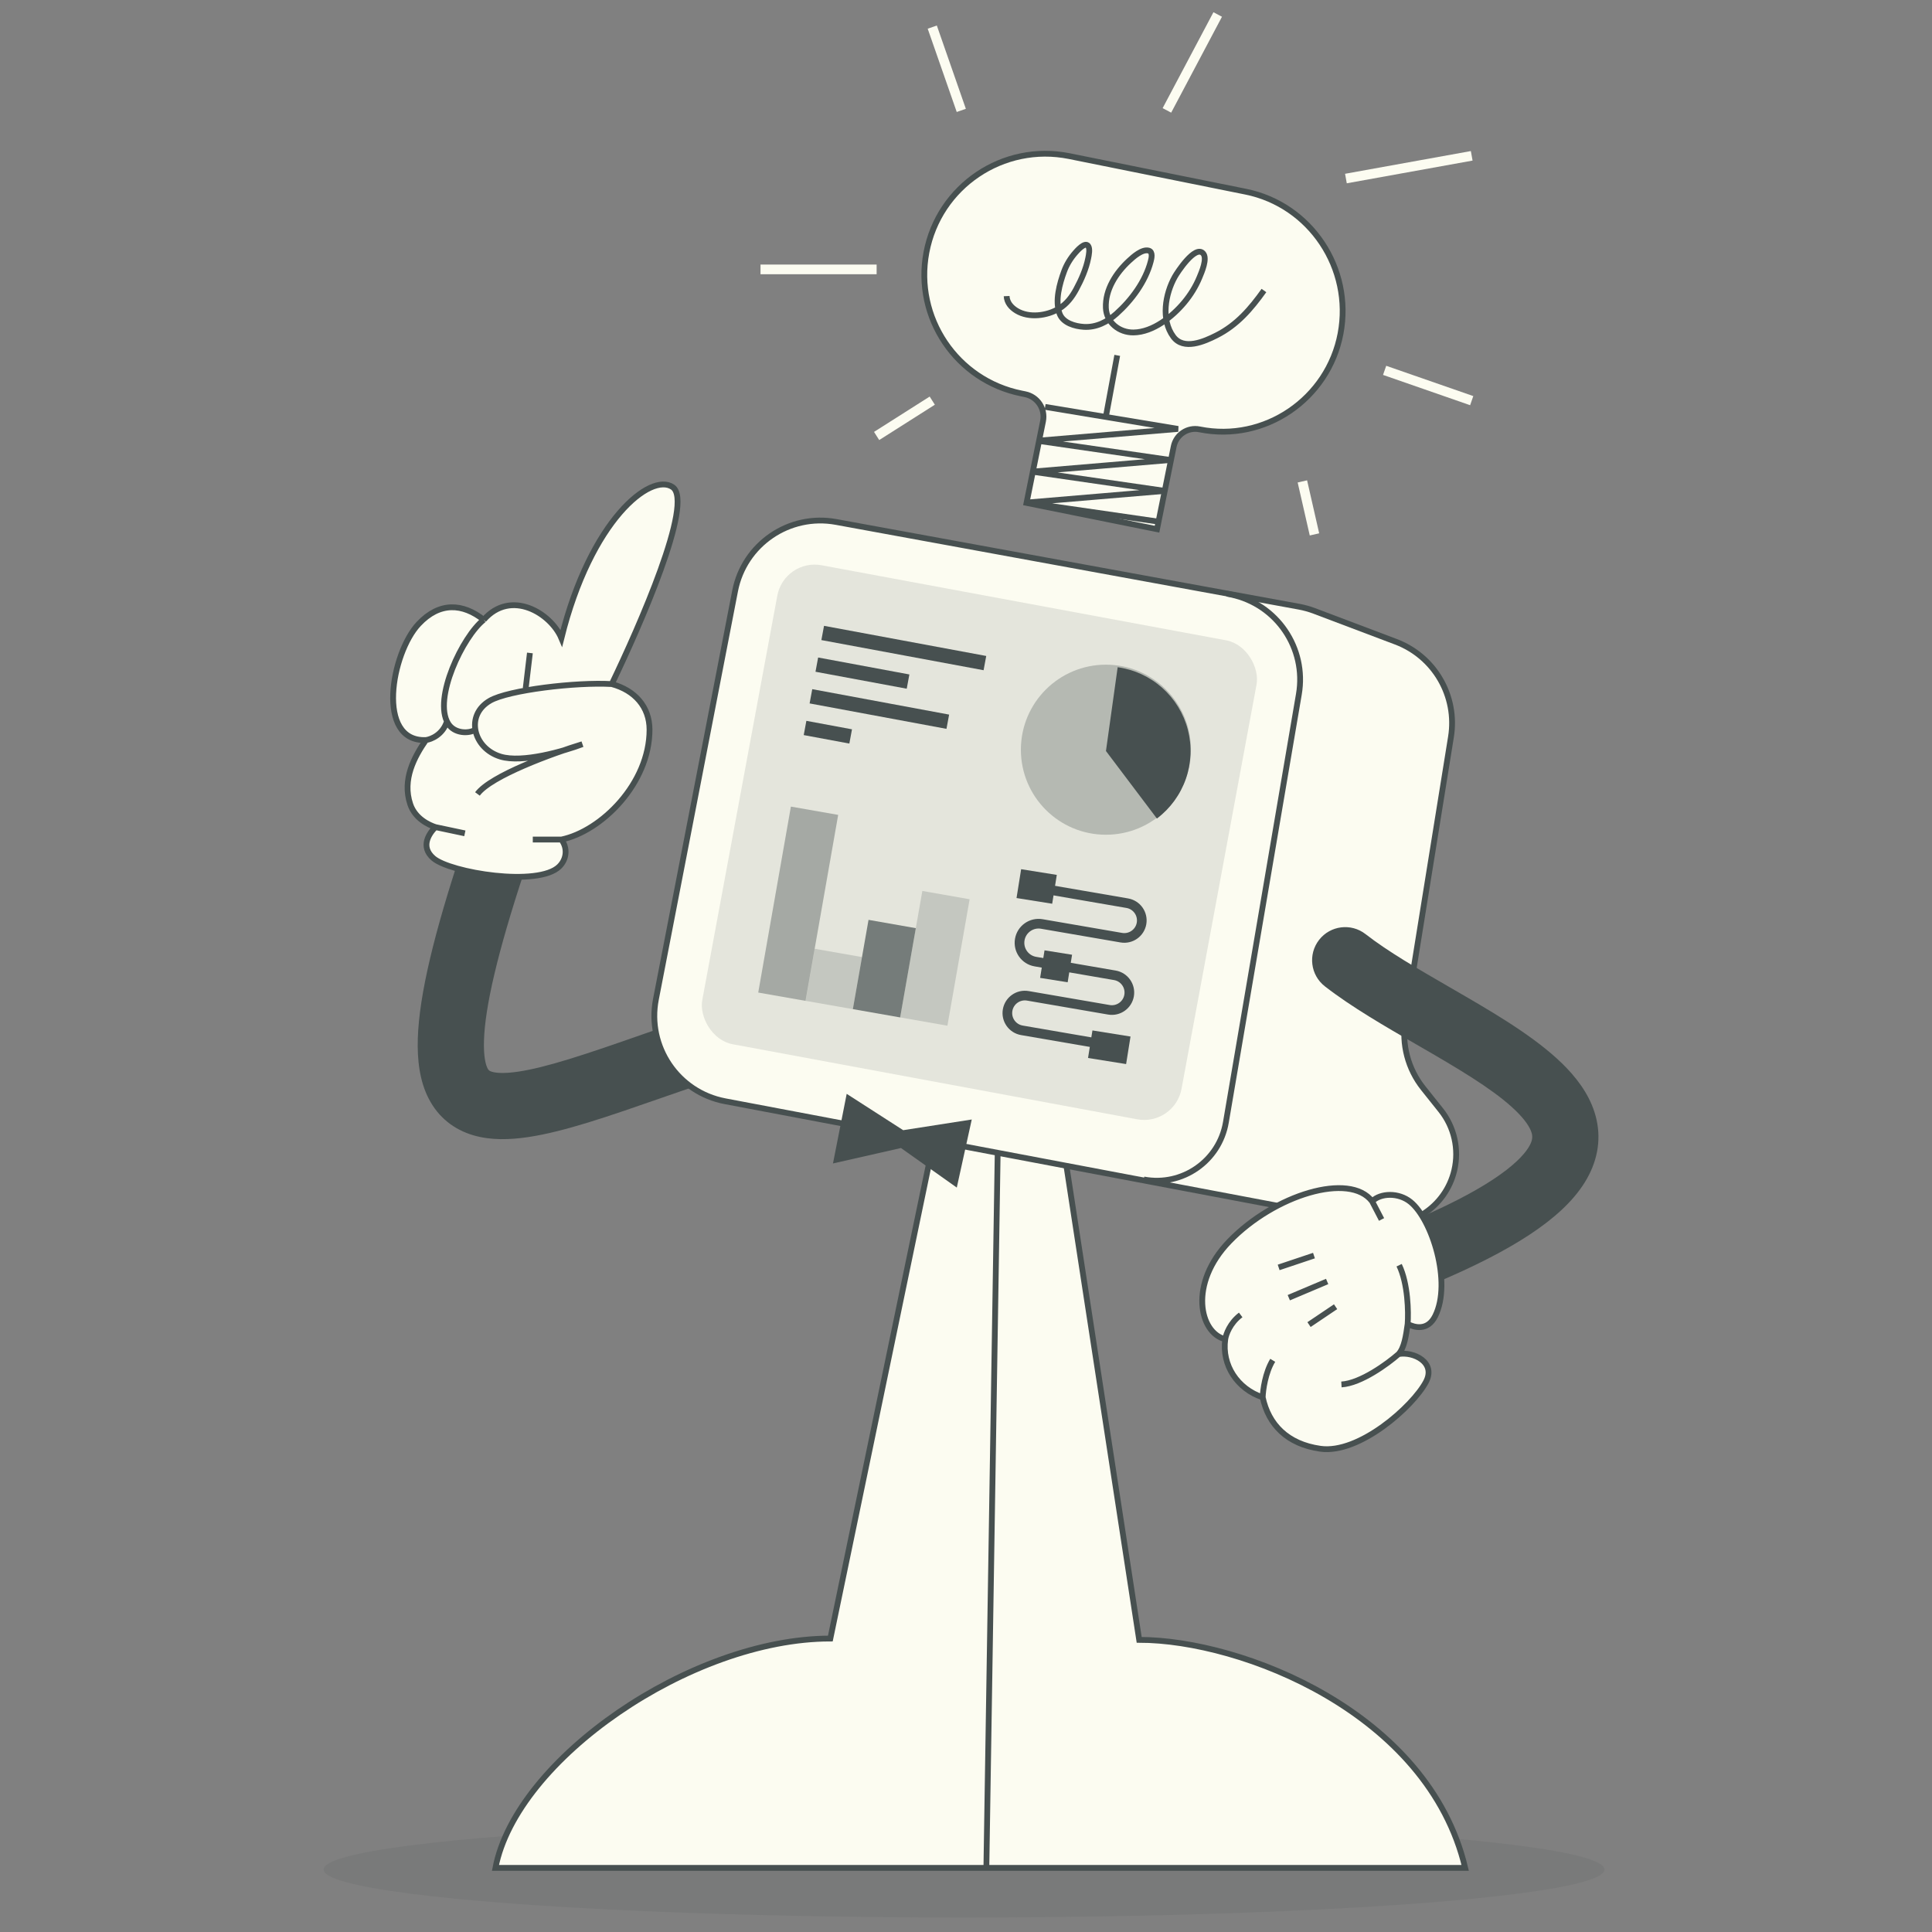 <svg width="100%" height="100%" viewBox="0 0 400 400" fill="none" xmlns="http://www.w3.org/2000/svg">
<rect x="0" y="0" width="400" height="400" fill="#808080" stroke="none"/>
<ellipse opacity="0.12" cx="199.59" cy="387.068" rx="132.59" ry="9.936" fill="#475050"/>
<path fill-rule="evenodd" clip-rule="evenodd" d="M157.255 213.229C158.433 216.825 156.472 220.695 152.876 221.873C147.762 223.547 142.682 225.316 137.865 226.992C131.961 229.048 126.454 230.965 121.769 232.401C117.353 233.755 113.146 234.858 109.326 235.425C105.579 235.982 101.63 236.118 97.995 235.048C94.049 233.888 90.78 231.387 88.76 227.462C86.896 223.843 86.361 219.529 86.504 214.98C86.791 205.934 89.9 193.153 95.638 175.822L108.648 180.129C102.936 197.379 100.42 208.519 100.202 215.413C100.094 218.834 100.587 220.495 100.944 221.19C101.145 221.58 101.289 221.733 101.862 221.901C102.744 222.161 104.418 222.3 107.312 221.87C110.132 221.451 113.582 220.577 117.752 219.299C122.417 217.869 127.372 216.138 132.907 214.206C137.655 212.549 142.83 210.742 148.611 208.849C152.208 207.671 156.078 209.632 157.255 213.229Z" fill="#475050"/>
<path d="M204.217 386.723H203.306H102.579C106.89 364.234 143.047 339.243 171.913 339.243L195.426 226.039L206.732 227.752L219.066 230.15L235.856 339.514C257.069 339.514 295.729 354.565 303.348 386.723H204.217Z" fill="#FCFCF1"/>
<path d="M203.306 386.723H303.348C295.729 354.565 257.069 339.514 235.856 339.514L219.066 230.15L206.732 227.752M206.732 227.752L204.217 386.723H102.579C106.89 364.234 143.047 339.243 171.913 339.243L195.426 226.039L206.732 227.752Z" stroke="#475050" stroke-width="1.2"/>
<path d="M268.964 125.61C270.028 125.805 271.073 126.095 272.085 126.478L289 132.869C297.001 135.892 301.77 144.127 300.409 152.571L290.962 211.193C290.155 216.2 291.497 221.315 294.659 225.28L298.289 229.832C301.085 233.337 302.12 237.931 301.099 242.297C299.312 249.934 291.825 254.807 284.119 253.349L150.127 228.002C140.328 226.149 133.904 216.681 135.802 206.89L152.193 122.346C154.071 112.659 163.398 106.29 173.104 108.066L268.964 125.61Z" fill="#FCFCF1" stroke="#475050" stroke-width="1.2"/>
<path d="M236.809 244.2V244.2C244.784 245.703 252.441 240.375 253.805 232.375L268.918 143.733C270.543 134.203 264.35 125.092 254.891 123.096L254.012 122.91" stroke="#475050" stroke-width="1.2"/>
<rect opacity="0.13" x="162.368" y="115.594" width="100.912" height="100.863" rx="7.864" transform="rotate(10.512 162.368 115.594)" fill="#475050"/>
<rect opacity="0.2" width="9.94" height="26.58" transform="matrix(-0.985 -0.173 -0.173 0.985 200.751 186.181)" fill="#475050"/>
<rect opacity="0.7" width="9.94" height="18.762" transform="matrix(-0.985 -0.173 -0.173 0.985 189.611 192.167)" fill="#475050"/>
<rect opacity="0.2" width="9.94" height="10.945" transform="matrix(-0.985 -0.173 -0.173 0.985 178.471 198.152)" fill="#475050"/>
<rect opacity="0.4" width="9.94" height="39.089" transform="matrix(-0.985 -0.173 -0.173 0.985 173.536 168.715)" fill="#475050"/>
<path d="M175.298 226.469L172.46 240.879L186.539 237.685L198.092 245.876L201.192 231.779L187 233.994L175.298 226.469Z" fill="#475050"/>
<circle opacity="0.3" cx="228.968" cy="155.219" r="17.605" fill="#475050"/>
<path d="M239.527 169.471C242.292 167.384 244.377 164.524 245.517 161.253C246.657 157.981 246.801 154.445 245.932 151.091C245.062 147.738 243.217 144.717 240.631 142.412C238.045 140.107 234.833 138.62 231.402 138.141L228.976 155.489L239.527 169.471Z" fill="#475050"/>
<path d="M213.034 183.488L233.388 186.996C235.359 187.335 236.683 189.209 236.343 191.181V191.181C236.003 193.153 234.129 194.476 232.157 194.136L215.698 191.3C213.547 190.93 211.503 192.373 211.132 194.524V194.524C210.762 196.675 212.205 198.72 214.356 199.09L230.815 201.927C232.787 202.266 234.11 204.14 233.77 206.112V206.112C233.43 208.084 231.556 209.407 229.584 209.067L212.801 206.175C210.829 205.836 208.955 207.159 208.615 209.131V209.131C208.275 211.103 209.599 212.977 211.57 213.316L231.924 216.824" stroke="#475050" stroke-width="2"/>
<rect x="211.416" y="179.957" width="7.477" height="6.047" transform="rotate(9.087 211.416 179.957)" fill="#475050"/>
<rect x="226.179" y="213.342" width="7.983" height="5.774" transform="rotate(9.087 226.179 213.342)" fill="#475050"/>
<rect x="216.259" y="196.758" width="5.774" height="5.774" transform="rotate(9.087 216.259 196.758)" fill="#475050"/>
<path d="M170.332 131.047L203.915 137.287" stroke="#475050" stroke-width="3"/>
<path d="M169.113 137.604L188.003 141.114" stroke="#475050" stroke-width="3"/>
<path d="M166.677 150.717L176.122 152.472" stroke="#475050" stroke-width="3"/>
<path d="M167.895 144.16L196.231 149.425" stroke="#475050" stroke-width="3"/>
<path d="M89.724 177.684C86.944 175.28 88.855 172.533 90.159 171.246C88.855 170.816 85.959 169.529 84.945 166.524C83.207 161.373 85.814 156.651 88.19 153.217C77.762 153.647 81.034 135.189 86.683 129.18C91.017 124.569 95.808 124.887 100.153 128.321C105.801 121.883 114.057 126.968 116.229 132.119C122.312 107.652 134.739 97.759 139.258 100.85C143.777 103.94 132.306 129.895 126.657 141.628C131.437 142.916 134.478 146.35 134.478 151.071C134.478 162.232 124.485 172.104 116.229 173.821C117.533 175.538 117.369 177.846 115.795 179.401C111.45 183.694 93.2 180.689 89.724 177.684Z" fill="#FCFCF1"/>
<path d="M90.159 171.246C88.855 172.533 86.944 175.28 89.724 177.684C93.2 180.689 111.45 183.694 115.795 179.401C117.369 177.846 117.533 175.538 116.229 173.821M90.159 171.246C88.855 170.816 85.959 169.529 84.945 166.524C83.207 161.373 85.814 156.651 88.19 153.217M90.159 171.246L96.242 172.533M116.229 173.821C124.485 172.104 134.478 162.232 134.478 151.071C134.478 146.35 131.437 142.916 126.657 141.628M116.229 173.821H110.309M126.657 141.628C132.306 129.895 143.777 103.94 139.258 100.85C134.739 97.759 122.312 107.652 116.229 132.119C114.057 126.968 105.801 121.883 100.153 128.321M126.657 141.628C119.271 141.199 105.278 142.86 101.456 145.062C96.242 148.067 97.98 154.934 103.629 156.651C108.147 158.025 116.808 155.507 120.574 154.076C114.491 155.936 101.63 160.6 98.849 164.378M100.153 128.321C95.808 124.887 91.017 124.569 86.683 129.18C81.034 135.189 77.762 153.647 88.19 153.217M100.153 128.321C95.808 131.755 89.638 144.633 92.766 149.784C94.069 151.93 97.115 151.93 98.418 151.071M88.19 153.217C89.279 153.074 91.674 152.101 92.535 149.354M108.843 142.486L109.712 135.189" stroke="#475050" stroke-width="1.2"/>
<path fill-rule="evenodd" clip-rule="evenodd" d="M273.102 194.595C275.426 191.608 279.732 191.071 282.718 193.395C287.377 197.02 293.458 200.535 300.053 204.347C301.192 205.006 302.346 205.673 303.512 206.351C310.984 210.701 319.152 215.642 324.447 221.221C327.153 224.072 329.604 227.587 330.542 231.801C331.538 236.274 330.65 240.732 328.072 244.855C325.621 248.777 321.711 252.313 316.662 255.64C311.562 259.001 304.923 262.392 296.57 265.877L291.293 253.23C299.179 249.939 304.979 246.927 309.121 244.197C313.315 241.434 315.45 239.193 316.452 237.591C317.327 236.191 317.299 235.379 317.165 234.778C316.974 233.917 316.306 232.55 314.507 230.655C310.794 226.743 304.41 222.732 296.617 218.195C295.552 217.575 294.461 216.946 293.356 216.308C286.828 212.54 279.775 208.47 274.302 204.21C271.315 201.886 270.778 197.581 273.102 194.595Z" fill="#475050"/>
<path d="M292.025 248.847C289.573 246.861 285.821 246.975 284.081 248.72C279.473 242.595 263.873 247.357 254.55 256.987C246.012 265.807 248.378 276.019 253.676 277.265C252.918 282.631 256.2 287.573 261.429 289.307C262.622 294.949 266.53 298.985 273.36 299.95C281.41 301.087 292.508 291.21 295.218 286.12C297.386 282.047 292.63 279.783 289.565 280.345C290.748 279.019 291.092 276.58 291.44 274.122C292.831 274.836 295.564 275.64 297.148 272.46C300.621 265.486 296.49 252.463 292.025 248.847Z" fill="#FCFCF1"/>
<path d="M284.081 248.72C285.821 246.975 289.573 246.861 292.025 248.847C296.49 252.463 300.621 265.486 297.148 272.46C295.564 275.64 292.831 274.836 291.44 274.122M284.081 248.72C279.473 242.595 263.873 247.357 254.55 256.987C246.012 265.807 248.378 276.019 253.676 277.265M284.081 248.72L286.038 252.479M291.44 274.122C291.092 276.58 290.748 279.019 289.565 280.345M291.44 274.122C291.621 271.666 291.521 265.793 289.676 261.95M289.565 280.345C292.63 279.783 297.386 282.047 295.218 286.12C292.508 291.21 281.41 301.087 273.36 299.95C266.53 298.985 262.622 294.949 261.429 289.307M289.565 280.345C287.292 282.346 281.742 286.405 277.729 286.635M261.429 289.307C256.2 287.573 252.918 282.631 253.676 277.265M261.429 289.307C261.473 287.821 261.95 284.206 263.507 281.639M253.676 277.265C253.814 276.289 254.646 273.919 256.873 272.243M276.52 270.541L271.021 274.242M274.77 265.317L266.832 268.674M272.044 259.956L264.732 262.406" stroke="#475050" stroke-width="1.2"/>
<path d="M215.947 87.209L212.533 104.121L239.547 109.564L243.003 92.446C243.499 89.99 245.892 88.4 248.348 88.895C261.851 91.616 275.004 82.593 277.547 69.056C280.078 55.577 271.341 42.391 257.897 39.682L221.388 32.325C207.691 29.565 194.382 38.538 191.803 52.27C189.271 65.748 198.042 78.758 211.486 81.467L212.233 81.618C214.803 82.136 216.466 84.639 215.947 87.209Z" fill="#FCFCF1" stroke="#475050" stroke-width="1.2"/>
<path d="M216.381 84.244L243.899 88.805L214.785 91.251L242.318 95.235L213.674 97.65L241.207 101.635L212.563 104.05L240.096 108.035" stroke="#475050" stroke-width="1.2"/>
<path d="M219.271 63.894C219.218 63.927 219.164 63.959 219.109 63.99C219.177 64.334 219.271 64.667 219.394 64.988C220.121 66.882 222.567 67.563 224.391 67.675C226.334 67.795 228.099 67.159 229.652 66.124C229.244 65.428 228.994 64.622 228.957 63.737C228.798 59.94 231.077 56.469 233.774 53.973C234.623 53.187 236.468 51.519 237.822 51.886C238.756 52.139 238.397 53.544 238.239 54.144C237.15 58.285 234.298 62.139 231.139 64.966C230.668 65.388 230.172 65.778 229.652 66.124C230.645 67.816 232.578 68.862 234.689 68.833C237.06 68.802 239.423 67.675 241.466 66.155C240.968 63.156 241.84 59.802 243.237 57.304C243.75 56.385 247.435 50.706 249.07 52.443C250.059 53.495 248.761 56.417 248.342 57.432C247.57 59.304 246.48 61.066 245.181 62.622C244.172 63.831 242.898 65.089 241.466 66.155C239.423 67.675 237.06 68.802 234.689 68.833C232.578 68.862 230.645 67.816 229.652 66.124C228.099 67.159 226.334 67.795 224.391 67.675C222.567 67.563 220.121 66.882 219.394 64.988C219.271 64.667 219.177 64.334 219.109 63.99C218.608 61.465 219.495 58.411 220.323 56.16C220.841 54.753 221.65 53.443 222.642 52.315C222.962 51.95 224.618 50.02 225.277 50.899C225.718 51.488 225.428 52.824 225.306 53.444C224.866 55.676 223.888 57.883 222.814 59.877C221.948 61.486 220.859 62.93 219.271 63.894Z" fill="#FCFCF1"/>
<path d="M208.412 61.307C208.471 62.642 209.348 63.656 210.472 64.337C213.041 65.896 216.788 65.402 219.271 63.894C220.859 62.93 221.948 61.486 222.814 59.877C223.888 57.883 224.866 55.676 225.306 53.444C225.428 52.824 225.718 51.488 225.277 50.899C224.618 50.02 222.962 51.95 222.642 52.315C221.65 53.443 220.841 54.753 220.323 56.16C219.382 58.717 218.366 62.31 219.394 64.988C220.121 66.882 222.567 67.563 224.391 67.675C226.983 67.835 229.259 66.648 231.139 64.966C234.298 62.139 237.15 58.285 238.239 54.144C238.397 53.544 238.756 52.139 237.822 51.886C236.468 51.519 234.623 53.187 233.774 53.973C231.077 56.469 228.798 59.94 228.957 63.737C229.084 66.773 231.709 68.873 234.689 68.833C238.722 68.78 242.731 65.558 245.181 62.622C246.48 61.066 247.57 59.304 248.342 57.432C248.761 56.417 250.059 53.495 249.07 52.443C247.435 50.706 243.751 56.385 243.237 57.304C241.243 60.868 240.319 66.177 242.92 69.705C245.06 72.609 249.329 70.711 251.849 69.441C256.115 67.292 258.979 63.938 261.686 60.149" stroke="#475050" stroke-width="1.2"/>
<path d="M231.312 73.574L228.976 86.192" stroke="#475050" stroke-width="1.2"/>
<path d="M272.147 110.642L269.643 99.669M304.702 82.948L286.672 76.678M304.702 32.262L278.658 36.965M252.114 3L241.596 22.856M193.015 5.613L199.025 22.856M181.495 55.776H157.455M181.495 90.264L193.015 82.948" stroke="#FCFCF1" stroke-width="2"/>
</svg>
